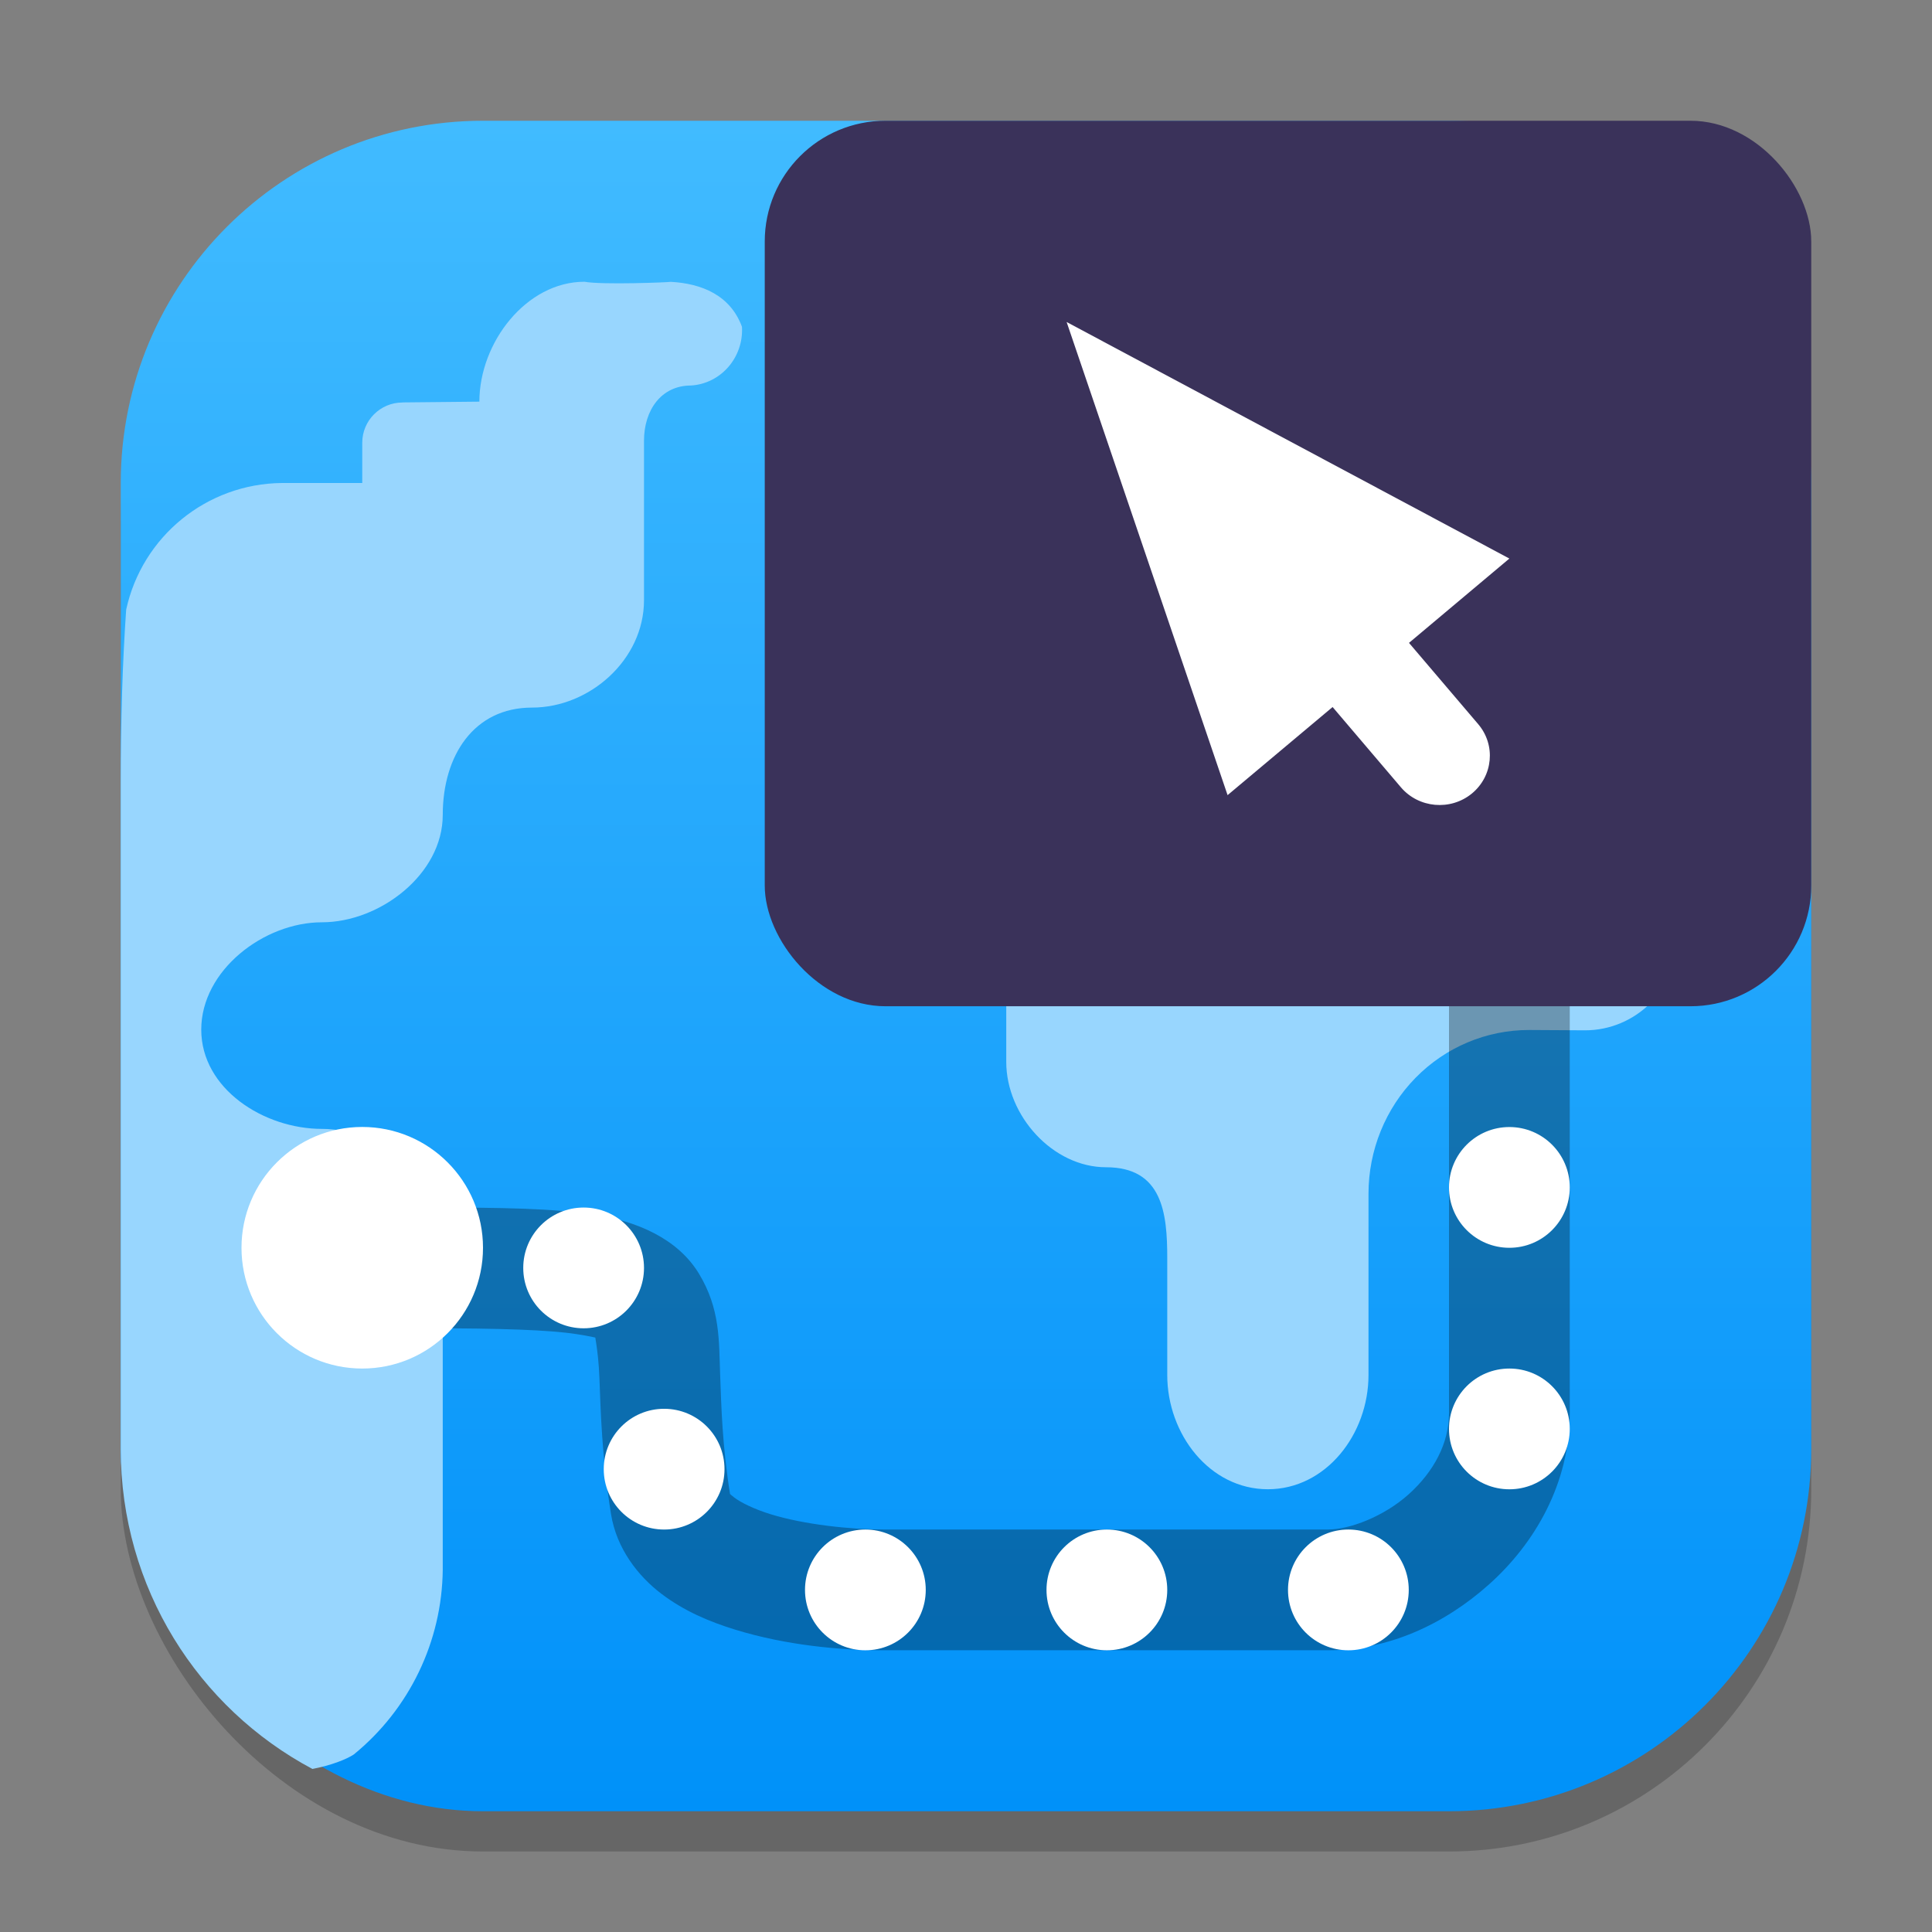 <?xml version="1.0" encoding="UTF-8" standalone="no"?>
<!-- Created with Inkscape (http://www.inkscape.org/) -->

<svg
   width="48"
   height="48"
   viewBox="0 0 48 48"
   version="1.1"
   id="svg1"
   inkscape:version="1.4.2 (ebf0e940d0, 2025-05-08)"
   sodipodi:docname="org.gnome.Connections.svg"
   xmlns:inkscape="http://www.inkscape.org/namespaces/inkscape"
   xmlns:sodipodi="http://sodipodi.sourceforge.net/DTD/sodipodi-0.dtd"
   xmlns:xlink="http://www.w3.org/1999/xlink"
   xmlns="http://www.w3.org/2000/svg"
   xmlns:svg="http://www.w3.org/2000/svg">
  <rect x="0" y="0" width="48" height="48" fill="#808080" stroke="none"/>
  <sodipodi:namedview
     id="namedview1"
     pagecolor="#ffffff"
     bordercolor="#000000"
     borderopacity="0.25"
     inkscape:showpageshadow="2"
     inkscape:pageopacity="0.0"
     inkscape:pagecheckerboard="0"
     inkscape:deskcolor="#d1d1d1"
     inkscape:document-units="px"
     inkscape:zoom="16.5625"
     inkscape:cx="24"
     inkscape:cy="24"
     inkscape:window-width="1920"
     inkscape:window-height="1010"
     inkscape:window-x="0"
     inkscape:window-y="0"
     inkscape:window-maximized="1"
     inkscape:current-layer="svg1" />
  <defs
     id="defs1">
    <linearGradient
       inkscape:collect="always"
       xlink:href="#linearGradient3147"
       id="linearGradient4"
       x1="16"
       y1="30"
       x2="16"
       y2="2"
       gradientUnits="userSpaceOnUse"
       gradientTransform="scale(1.5)" />
    <linearGradient
       inkscape:collect="always"
       id="linearGradient3147">
      <stop
         style="stop-color:#0091f9;stop-opacity:1;"
         offset="0"
         id="stop3143" />
      <stop
         style="stop-color:#41bbff;stop-opacity:1;"
         offset="1"
         id="stop3145" />
    </linearGradient>
  </defs>
  <rect
     style="opacity:0.2;fill:#000000;stroke-width:2.625"
     id="rect1"
     width="42"
     height="42"
     x="3"
     y="4"
     ry="9" />
  <rect
     style="fill:url(#linearGradient4);stroke-width:1.5"
     id="rect2"
     width="42"
     height="42"
     x="3"
     y="3"
     ry="9" />
  <path
     id="path457"
     style="fill:#98d6fe;fill-opacity:1"
     d="M 14.52 7 C 13.079 7 11.91 8.506 11.91 9.979 L 10 9.998 L 10 10 L 9.998 10 C 9.447 10.001 9 10.448 9 11 L 9 12 L 7 12 C 5.136 12.02 3.533 13.324 3.135 15.145 C 3.043 16.461 3 17.901 3 19.5 L 3 36 C 3 39.452 4.924 42.438 7.762 43.949 C 8.229 43.86 8.6 43.713 8.789 43.59 C 10.171 42.464 10.981 40.782 11 39 L 11 30.715 C 11 29.242 9.439 28.047 7.998 28.047 C 6.557 28.047 5 27.054 5 25.58 C 5 24.107 6.557 22.914 7.998 22.914 C 9.439 22.914 11 21.72 11 20.246 C 11 18.773 11.774 17.58 13.215 17.58 C 14.656 17.58 16 16.386 16 14.912 L 16 10.951 C 16 10.193 16.425 9.578 17.166 9.578 C 17.91 9.533 18.478 8.88 18.434 8.119 C 18.144 7.333 17.433 7.044 16.664 7.002 C 16.625 7.015 14.953 7.08 14.52 7 z M 16.664 7.002 C 16.66 7.001 16.645 7 16.617 7 C 16.633 7.001 16.648 7.001 16.664 7.002 z M 32.32 13.414 C 31.039 13.414 30 14.477 30 15.787 L 30 16.799 C 30 18.109 28.959 19.172 27.678 19.172 C 26.136 19.289 24.885 20.661 25 22.238 L 25 26.381 C 25 27.726 26.163 29 27.479 29 C 28.884 29 29 30.147 29 31.254 L 29 34.16 C 29 35.636 30.057 37 31.5 37 C 32.942 36.999 34.001 35.634 34 34.16 L 34 29.658 C 34 28.577 34.421 27.54 35.17 26.777 C 35.918 26.014 36.933 25.589 37.99 25.59 L 39.379 25.598 C 39.994 25.599 40.586 25.35 41.021 24.906 C 41.456 24.462 41.701 23.859 41.701 23.23 L 41.701 15.787 C 41.701 14.477 40.662 13.414 39.379 13.414 L 32.32 13.414 z " />
  <path
     d="m 36,21 v 14.113 c 0,0.744 -0.379,1.453 -1.002,2.012 -0.623,0.559 -1.473,0.875 -2,0.875 h -11.062 c -0.792,0 -1.954,-0.121 -2.789,-0.379 -0.418,-0.129 -0.748,-0.296 -0.902,-0.414 -0.155,-0.118 -0.11,-0.11 -0.104,-0.066 -0.199,-1.242 -0.219,-2.186 -0.25,-3.008 -0.031,-0.822 0.007,-1.609 -0.525,-2.488 -0.532,-0.879 -1.556,-1.306 -2.588,-1.465 C 13.746,30.02 12.467,30 10.6,30 v 3 c 1.833,0 3.055,0.042 3.719,0.145 0.664,0.102 0.53,0.137 0.48,0.055 -0.05,-0.082 0.064,0.263 0.094,1.047 0.03,0.784 0.056,1.921 0.287,3.367 0.138,0.864 0.677,1.546 1.248,1.98 0.571,0.434 1.196,0.696 1.834,0.893 C 19.538,40.88 20.883,41 21.936,41 h 11.062 c 1.474,0 2.876,-0.631 4.004,-1.643 1.128,-1.012 1.998,-2.497 1.998,-4.244 V 21 Z"
     style="color:#000000;opacity:0.3;fill:#000000;-inkscape-stroke:none"
     id="path793"
     sodipodi:nodetypes="csssssscscsccsssssssssscc" />
  <path
     d="m 9,27.999 c -1.657,0 -3,1.345 -3,3.002 0,1.657 1.343,3 3,3 1.657,0 3,-1.343 3,-3 C 12,29.344 10.657,27.999 9,27.999 Z m 28.5,0.002 c -0.829,0 -1.5,0.671 -1.5,1.5 0,0.829 0.671,1.5 1.5,1.5 0.829,0 1.5,-0.671 1.5,-1.5 0,-0.829 -0.671,-1.5 -1.5,-1.5 z m -23,2 c -0.829,0 -1.5,0.671 -1.5,1.5 0,0.829 0.671,1.5 1.5,1.5 0.829,0 1.5,-0.671 1.5,-1.5 0,-0.829 -0.671,-1.5 -1.5,-1.5 z m 23,4 c -0.829,0 -1.5,0.671 -1.5,1.5 0,0.829 0.671,1.5 1.5,1.5 0.829,0 1.5,-0.671 1.5,-1.5 0,-0.829 -0.671,-1.5 -1.5,-1.5 z m -21,1 c -0.829,0 -1.5,0.671 -1.5,1.5 0,0.829 0.671,1.5 1.5,1.5 0.829,0 1.5,-0.671 1.5,-1.5 0,-0.829 -0.671,-1.5 -1.5,-1.5 z m 5,3 c -0.829,0 -1.5,0.671 -1.5,1.5 0,0.829 0.671,1.5 1.5,1.5 0.829,0 1.5,-0.671 1.5,-1.5 0,-0.829 -0.671,-1.5 -1.5,-1.5 z m 6,0 c -0.829,0 -1.5,0.671 -1.5,1.5 0,0.829 0.671,1.5 1.5,1.5 0.829,0 1.5,-0.671 1.5,-1.5 0,-0.829 -0.671,-1.5 -1.5,-1.5 z m 6,0 c -0.829,0 -1.5,0.671 -1.5,1.5 0,0.829 0.671,1.5 1.5,1.5 0.829,0 1.5,-0.671 1.5,-1.5 0,-0.829 -0.671,-1.5 -1.5,-1.5 z"
     style="fill:#ffffff"
     id="path823" />
  <rect
     style="fill:#3a325a;fill-opacity:1"
     id="rect675"
     width="26"
     height="22"
     x="19"
     y="3"
     ry="3" />
  <path
     d="m 26.5,8 3.999,11.755 2.609,-2.189 1.696,1.993 c 0.442,0.52 1.231,0.591 1.762,0.158 0.529,-0.434 0.602,-1.205 0.16,-1.725 L 35.006,15.972 37.5,13.877 Z"
     style="fill:#ffffff"
     id="path3196" />
</svg>
